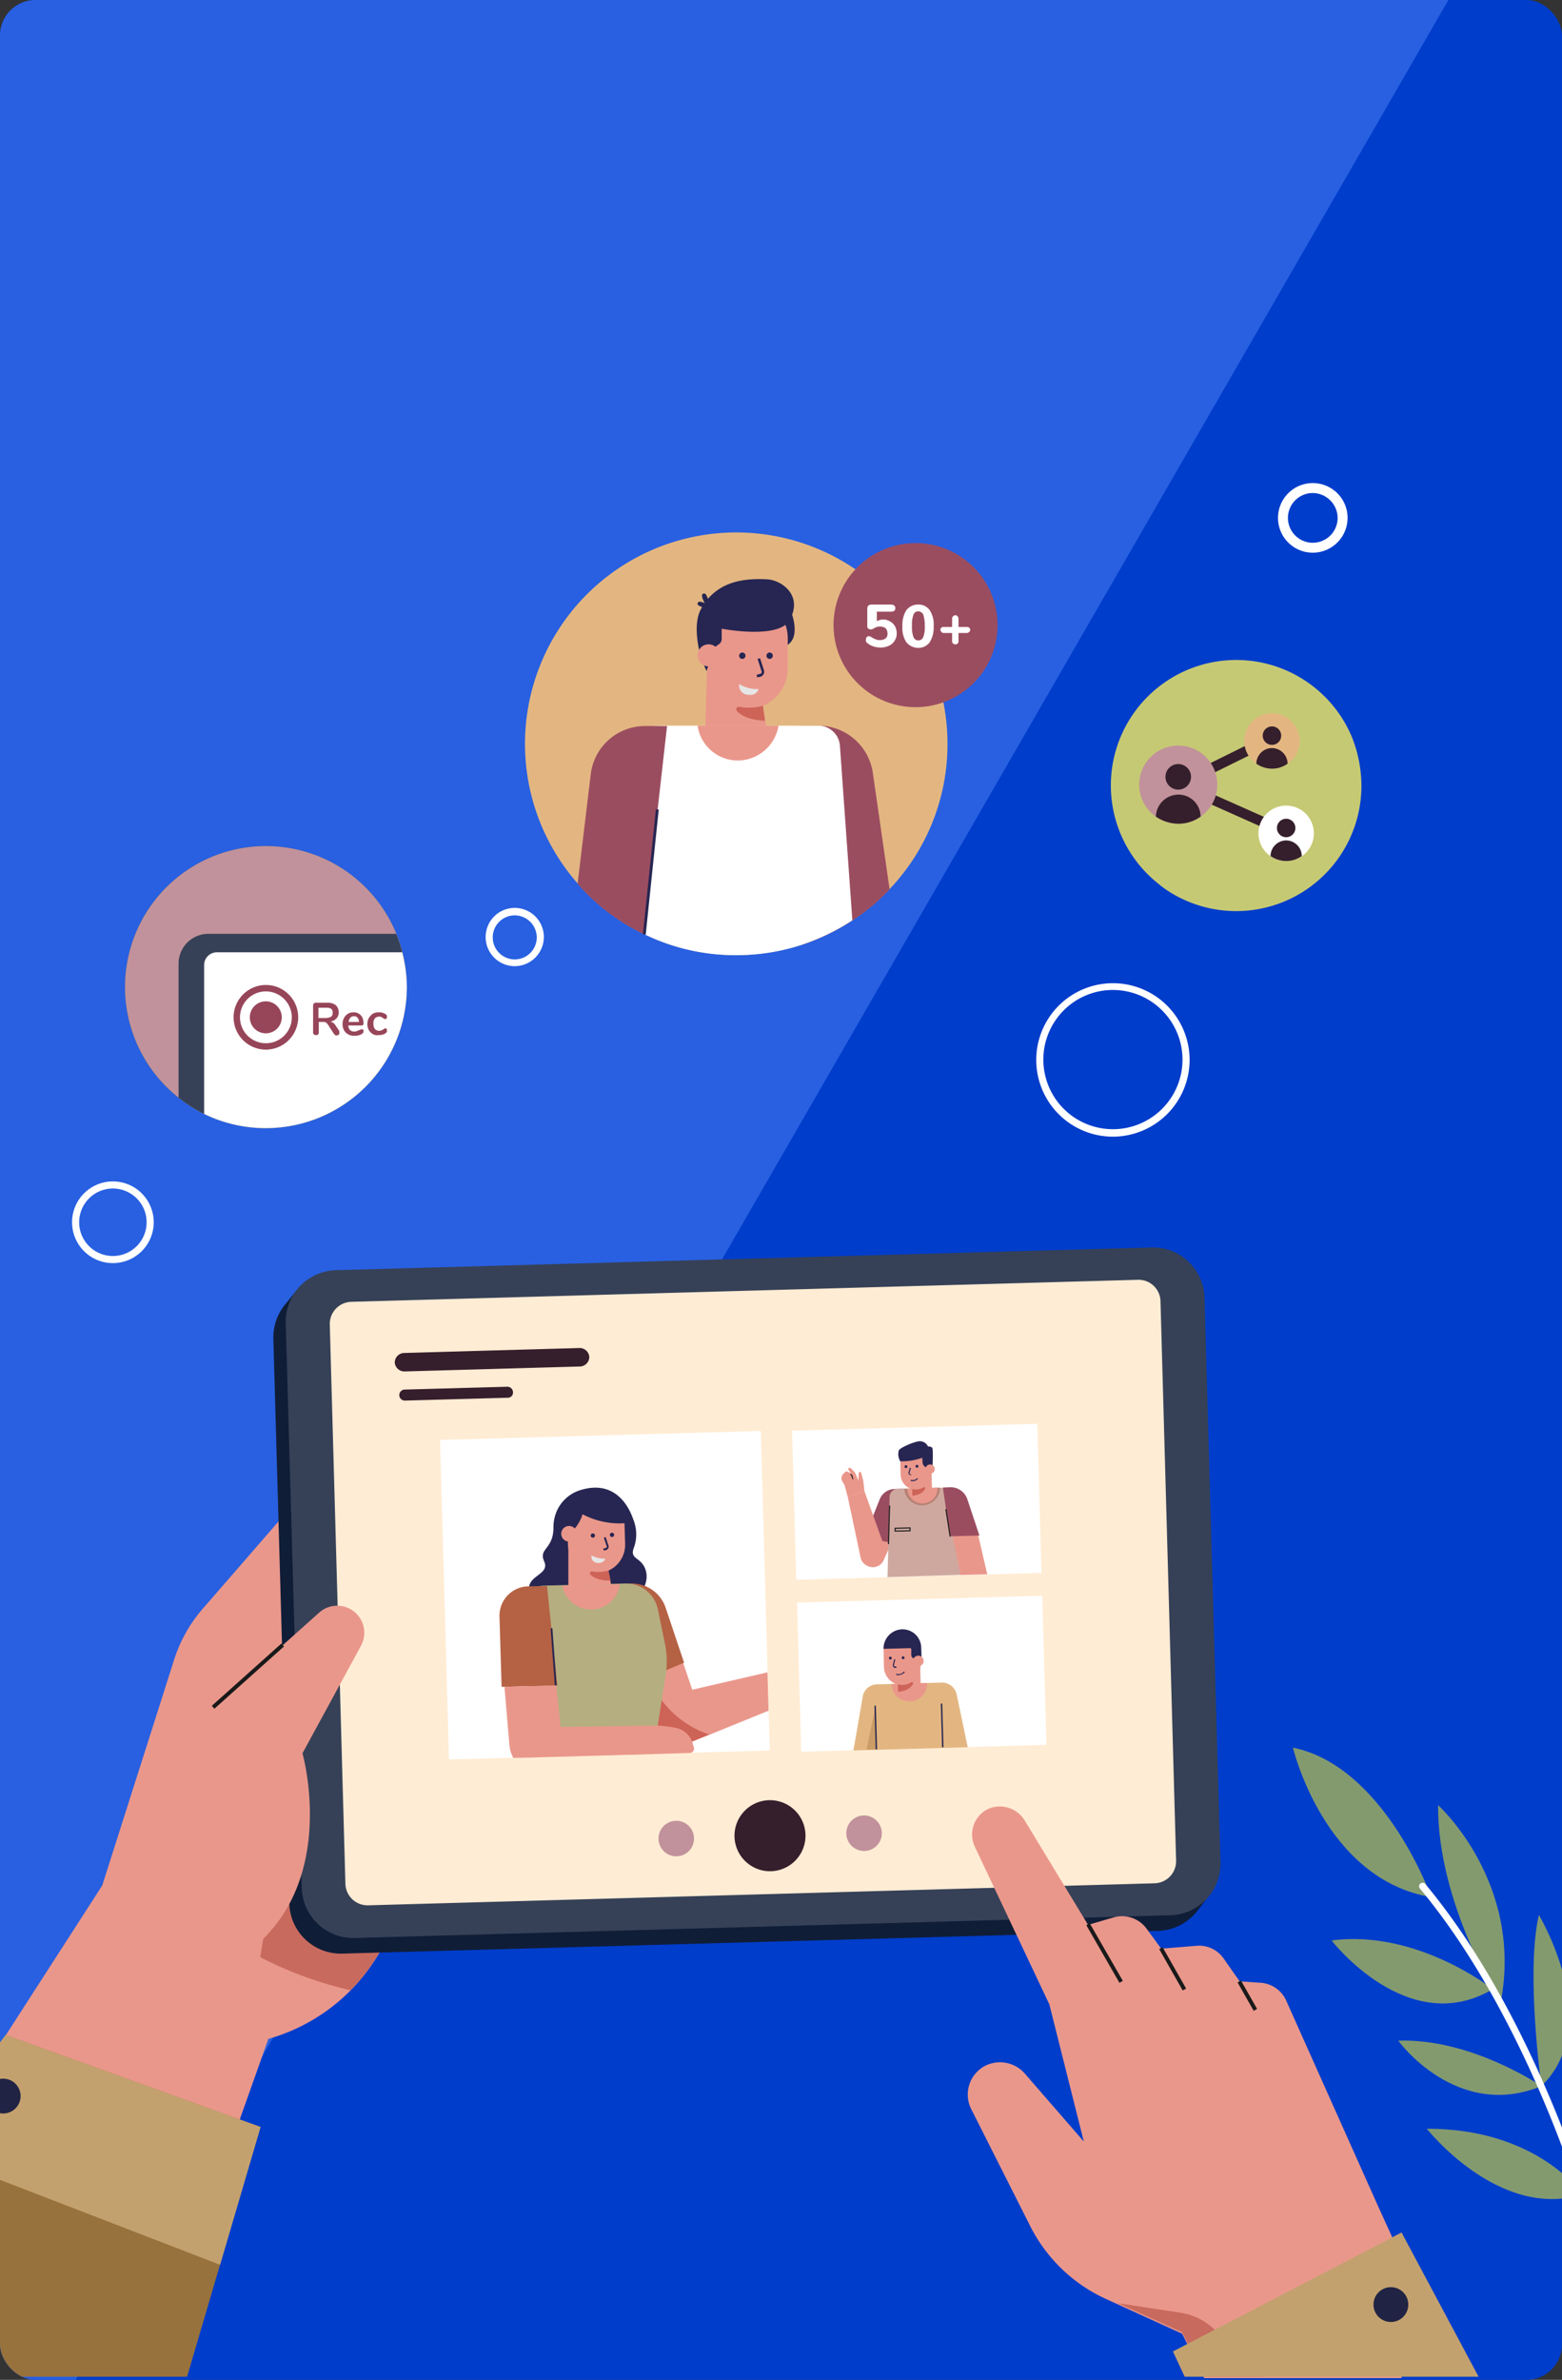 <svg xmlns="http://www.w3.org/2000/svg" xmlns:xlink="http://www.w3.org/1999/xlink" width="440" height="670" viewBox="0 0 440 670">
  <rect x="0" y="0" width="440" height="670" fill="#333333" stroke="none"/>
  <defs>
    <clipPath id="clip-path">
      <rect id="Rectangle_26" data-name="Rectangle 26" width="440" height="670" rx="10" transform="translate(860 2040)" fill="#b99cad"/>
    </clipPath>
  </defs>
  <g id="Mask_Group" data-name="Mask Group" transform="translate(-860 -2040)">
    <g id="Rectangle_26-2" data-name="Rectangle 26" clip-path="url(#clip-path)">
      <g id="Group_52" data-name="Group 52">
        <g id="Group">
          <path id="Vector" d="M0,0H455V670H0Z" transform="translate(852 2040)" fill="#003dcb"/>
        </g>
        <g id="Group-2" data-name="Group">
          <path id="Vector-2" data-name="Vector" d="M416,0,29.335,670H0V0Z" transform="translate(852 2040)" fill="#2860e1"/>
        </g>
        <g id="Group-3" data-name="Group">
          <path id="Vector-3" data-name="Vector" d="M65.2,28.2A40.527,40.527,0,0,0,57,42.8L36.8,106.2,0,163.3V193H68.1l15.5-43.6a52.732,52.732,0,0,0,31.8-25.2l10.1-18.3L89.7,0Z" transform="translate(852 2464.6)" fill="#ea978b"/>
        </g>
        <g id="Group-4" data-name="Group">
          <path id="Vector-4" data-name="Vector" d="M2.5,9.783,0,24.883a108.773,108.773,0,0,0,25.4,9.3,50.8,50.8,0,0,0,8.6-11.5l10.1-18.3-.2-.5C32.9.083,11.3-4.617,2.5,9.783Z" transform="translate(933.3 2566.117)" fill="#c86a5d"/>
        </g>
        <g id="Group-5" data-name="Group">
          <path id="Vector-5" data-name="Vector" d="M263.806,177.8l-1.1-.7a17.525,17.525,0,0,0,.5-4l-4.5-159A14.517,14.517,0,0,0,243.806,0L14.006,6.4a13.546,13.546,0,0,0-5,1.1l-1.5-1-4.4,5.4a14.771,14.771,0,0,0-3.1,9.4l4.5,159a14.517,14.517,0,0,0,14.9,14.1l229.8-6.4a14.492,14.492,0,0,0,11.2-5.8Z" transform="translate(936.994 2395.596)" fill="#101d37"/>
        </g>
        <g id="Group-6" data-name="Group">
          <path id="Vector-6" data-name="Vector" d="M243.9,0,14.1,6.4A14.517,14.517,0,0,0,0,21.3l4.5,159a14.517,14.517,0,0,0,14.9,14.1L249.2,188a14.517,14.517,0,0,0,14.1-14.9l-4.5-159A14.517,14.517,0,0,0,243.9,0Z" transform="translate(940.495 2391.195)" fill="#364157"/>
        </g>
        <g id="Group-7" data-name="Group">
          <path id="Vector-7" data-name="Vector" d="M227.6,0,6,6.2a6.235,6.235,0,0,0-6,6.4L4.4,170.1a6.235,6.235,0,0,0,6.4,6l221.6-6.2a6.235,6.235,0,0,0,6-6.4L234,6A6.173,6.173,0,0,0,227.6,0Z" transform="translate(952.897 2400.297)" fill="#ffecd4"/>
        </g>
        <g id="Group-8" data-name="Group">
          <g id="Group-9" data-name="Group">
            <path id="Vector-8" data-name="Vector" d="M0,0H69.1V42H0Z" transform="translate(1083.124 2442.776) rotate(-1.606)" fill="#fff"/>
          </g>
          <g id="Group-10" data-name="Group">
            <path id="Vector-9" data-name="Vector" d="M1.852,0,.252,3.8a3.209,3.209,0,0,0,1.9,4.3,3.3,3.3,0,0,0,4.1-1.7l2.2-5Z" transform="translate(1102.648 2472.9)" fill="#ea978b"/>
          </g>
          <g id="Group-11" data-name="Group">
            <path id="Vector-10" data-name="Vector" d="M11.1,0,8.4.1A4.58,4.58,0,0,0,4.3,3L0,13.8l7.4,1.4Z" transform="translate(1103.5 2459.1)" fill="#9b4d60"/>
          </g>
          <g id="Group-12" data-name="Group">
            <path id="Vector-11" data-name="Vector" d="M19.5,1.908l3,22.6-22.5.7.6-22.6A2.219,2.219,0,0,1,2.8.408l14.3-.4A2.166,2.166,0,0,1,19.5,1.908Z" transform="translate(1110 2458.792)" fill="#cea89e"/>
          </g>
          <g id="Group-13" data-name="Group">
            <path id="Vector-12" data-name="Vector" d="M10.1,0,0,.3A5.067,5.067,0,0,0,5.2,5,5.061,5.061,0,0,0,10.1,0Z" transform="translate(1114.7 2458.8)" fill="#b78274"/>
          </g>
          <g id="Group-14" data-name="Group">
            <path id="Vector-13" data-name="Vector" d="M8.5,0A4.253,4.253,0,1,1,0,.3" transform="translate(1115.6 2458.8)" fill="#ea978b"/>
          </g>
          <g id="Group-15" data-name="Group">
            <path id="Vector-14" data-name="Vector" d="M0,0H5.5V6.3H0Z" transform="translate(1116.911 2454.775) rotate(-1.606)" fill="#ea978b"/>
          </g>
          <g id="Group-16" data-name="Group">
            <path id="Vector-15" data-name="Vector" d="M4.6,13.1A4.355,4.355,0,0,1,.1,8.9L0,4.5a4.353,4.353,0,1,1,8.7-.3l.1,4.4A4.355,4.355,0,0,1,4.6,13.1Z" transform="translate(1113.596 2446.296)" fill="#ea978b"/>
          </g>
          <g id="Group-17" data-name="Group">
            <path id="Vector-16" data-name="Vector" d="M6.792,4.647a17.434,17.434,0,0,1-6.2,1,3.848,3.848,0,0,1-.4-3.1c.2-.6,3.7-2.2,5.4-2.5a2.513,2.513,0,0,1,2.8,1.4s.9,0,1.2.4.1,5,.1,5l-1.7.7-.7-.6a1.612,1.612,0,0,1-.4-.7Z" transform="translate(1113.009 2445.752)" fill="#272652"/>
          </g>
          <g id="Group-18" data-name="Group">
            <path id="Vector-17" data-name="Vector" d="M2.6,1.3A1.3,1.3,0,1,1,1.3,0,1.3,1.3,0,0,1,2.6,1.3Z" transform="translate(1120.349 2452.814) rotate(-20.334)" fill="#ea978b"/>
          </g>
          <g id="Group-19" data-name="Group">
            <path id="Vector-18" data-name="Vector" d="M0,.526a4.144,4.144,0,0,0,3.2-.5c.3-.1.5.1.4.4-.3.7-1.2,1.7-3.6,2Z" transform="translate(1117 2458.674)" fill="#ce6357"/>
          </g>
          <g id="Group-20" data-name="Group">
            <path id="Vector-19" data-name="Vector" d="M.8.4A.4.4,0,1,1,.4,0,.4.4,0,0,1,.8.4Z" transform="translate(1117.9 2452.4)" fill="#272652"/>
          </g>
          <g id="Group-21" data-name="Group">
            <path id="Vector-20" data-name="Vector" d="M.8.4A.4.4,0,1,1,.4,0,.4.4,0,0,1,.8.4Z" transform="translate(1114.8 2452.5)" fill="#272652"/>
          </g>
          <g id="Group-22" data-name="Group">
            <g id="Group-23" data-name="Group">
              <path id="Vector-21" data-name="Vector" d="M.8,2.1.4,2C.3,2,.1,1.9.1,1.8A.6.6,0,0,1,0,1.4L.4,0,.7.1.3,1.5v.2a.1.1,0,0,0,.1.1l.4.1Z" transform="translate(1115.9 2453.2)" fill="#272652"/>
            </g>
          </g>
          <g id="Group-24" data-name="Group">
            <g id="Group-25" data-name="Group">
              <path id="Vector-22" data-name="Vector" d="M.7.9A2.442,2.442,0,0,1,0,.8L.1.5A1.654,1.654,0,0,0,1.9,0l.2.2A2.1,2.1,0,0,1,.7.9Z" transform="translate(1116.5 2456.1)" fill="#272652"/>
            </g>
          </g>
          <g id="Group-26" data-name="Group">
            <path id="Vector-23" data-name="Vector" d="M0,1.6l3.6,17a3.326,3.326,0,0,0,3.3,2.7h.6L10.1,15,4.7,0Z" transform="translate(1098.8 2459.8)" fill="#ea978b"/>
          </g>
          <g id="Group-27" data-name="Group">
            <path id="Vector-24" data-name="Vector" d="M6.486,6.6,6.174,3.775l-.6-2.3c0-.2-.2-.3-.4-.3a.319.319,0,0,0-.3.3l-.1,2.1-.8-1.9c-.1-.2-.2-.3-.3-.5l-1.1-1.1a.446.446,0,0,0-.5,0,.44.44,0,0,0-.1.5l.7,1-1-.5c-.2-.1-.5-.1-.6.1l-.7.7a1.679,1.679,0,0,0-.2,1.8l.7,1.2.9,3.322Z" transform="translate(1097.026 2453.225)" fill="#ea978b"/>
          </g>
          <g id="Group-28" data-name="Group">
            <g id="Group-29" data-name="Group">
              <path id="Vector-25" data-name="Vector" d="M.7,1.6.3.6,0,.2.2,0,.6.5l.3,1Z" transform="translate(1099.5 2454.9)" fill="#1a1a1a"/>
            </g>
          </g>
          <g id="Group-30" data-name="Group">
            <path id="Vector-26" data-name="Vector" d="M0,.2,7.2,0,9.8,11.2l-7.5.2Z" transform="translate(1128.3 2472)" fill="#ea978b"/>
          </g>
          <g id="Group-31" data-name="Group">
            <g id="Group-32" data-name="Group">
              <path id="Vector-27" data-name="Vector" d="M0,0H10.9V.3H0Z" transform="translate(1110.138 2474.713) rotate(-88.426)" fill="#1a1a1a"/>
            </g>
          </g>
          <g id="Group-33" data-name="Group">
            <path id="Vector-28" data-name="Vector" d="M0,.105l2-.1a4.952,4.952,0,0,1,4.9,3.4l3.4,10.2-8.3.2Z" transform="translate(1125.6 2458.695)" fill="#9b4d60"/>
          </g>
          <g id="Group-34" data-name="Group">
            <g id="Group-35" data-name="Group">
              <path id="Vector-29" data-name="Vector" d="M4.5,1.1,0,1.2V.1L4.5,0ZM.3.9,4.2.8V.3L.3.4Z" transform="translate(1112 2470)" fill="#1a1a1a"/>
            </g>
          </g>
          <g id="Group-36" data-name="Group">
            <g id="Group-37" data-name="Group">
              <path id="Vector-30" data-name="Vector" d="M1.2,7.8,0,.1.3,0,1.5,7.8Z" transform="translate(1126.3 2464.8)" fill="#1a1a1a"/>
            </g>
          </g>
        </g>
        <g id="Group-38" data-name="Group">
          <g id="Group-39" data-name="Group">
            <path id="Vector-31" data-name="Vector" d="M0,0H69.1V42H0Z" transform="translate(1084.524 2491.174) rotate(-1.606)" fill="#fff"/>
          </g>
          <g id="Group-40" data-name="Group">
            <path id="Vector-32" data-name="Vector" d="M6.7.5,24.8,0a4.214,4.214,0,0,1,4.3,3.4l3.1,14.8L0,19.1l2.6-15A4.107,4.107,0,0,1,6.7.5Z" transform="translate(1100.4 2513.695)" fill="#e3b681"/>
          </g>
          <g id="Group-41" data-name="Group">
            <path id="Vector-33" data-name="Vector" d="M2.7,11.6,2.4,0,0,11.7Z" transform="translate(1104.1 2520.9)" fill="#cb9c65"/>
          </g>
          <g id="Group-42" data-name="Group">
            <path id="Vector-34" data-name="Vector" d="M10.1,0A5.052,5.052,0,0,1,0,.3" transform="translate(1111.1 2513.8)" fill="#ea978b"/>
          </g>
          <g id="Group-43" data-name="Group">
            <path id="Vector-35" data-name="Vector" d="M0,0H6.5V7.5H0Z" transform="translate(1112.696 2508.99) rotate(-1.606)" fill="#ea978b"/>
          </g>
          <g id="Group-44" data-name="Group">
            <path id="Vector-36" data-name="Vector" d="M5.4,15.5a5.209,5.209,0,0,1-5.3-5L0,5.3A5.209,5.209,0,0,1,5,0a5.209,5.209,0,0,1,5.3,5l.1,5.2A5.279,5.279,0,0,1,5.4,15.5Z" transform="translate(1108.897 2498.896)" fill="#ea978b"/>
          </g>
          <g id="Group-45" data-name="Group">
            <path id="Vector-37" data-name="Vector" d="M0,5.5l7.4-.2c.2,0,.4.1.4.3V7.2a1.05,1.05,0,0,0,.5.9l.4.2,2-.1-.1-3.1A5.251,5.251,0,0,0,5.2,0H5.1A5.4,5.4,0,0,0,0,5.5Z" transform="translate(1108.897 2498.697)" fill="#272652"/>
          </g>
          <g id="Group-46" data-name="Group">
            <path id="Vector-38" data-name="Vector" d="M3,1.5A1.5,1.5,0,1,1,1.5,0,1.5,1.5,0,0,1,3,1.5Z" transform="matrix(0.943, -0.332, 0.332, 0.943, 1116.773, 2506.689)" fill="#ea978b"/>
          </g>
          <g id="Group-47" data-name="Group">
            <path id="Vector-39" data-name="Vector" d="M0,.665a4.876,4.876,0,0,0,3.8-.6.333.333,0,0,1,.5.4c-.4.8-1.4,2-4.2,2.3Z" transform="translate(1112.9 2513.535)" fill="#ce6357"/>
          </g>
          <g id="Group-48" data-name="Group">
            <path id="Vector-40" data-name="Vector" d="M.8.4A.4.4,0,1,1,.4,0,.4.4,0,0,1,.8.4Z" transform="translate(1114 2506.3)" fill="#272652"/>
          </g>
          <g id="Group-49" data-name="Group">
            <path id="Vector-41" data-name="Vector" d="M.8.4A.4.4,0,1,1,.4,0,.4.4,0,0,1,.8.4Z" transform="translate(1110.4 2506.4)" fill="#272652"/>
          </g>
          <g id="Group-50" data-name="Group">
            <g id="Group-51" data-name="Group">
              <path id="Vector-42" data-name="Vector" d="M1,2.5.5,2.4c-.2,0-.3-.1-.4-.3A.9.9,0,0,1,0,1.6L.4,0,.7.1.3,1.7v.2c0,.1.1.1.2.1l.5.1Z" transform="translate(1111.5 2507.1)" fill="#272652"/>
            </g>
          </g>
          <g id="Group-52" data-name="Group">
            <g id="Group-53" data-name="Group">
              <path id="Vector-43" data-name="Vector" d="M.8,1A2.767,2.767,0,0,1,0,.9L.1.6A1.857,1.857,0,0,0,2.2,0l.3.2A3.2,3.2,0,0,1,.8,1Z" transform="translate(1112.4 2510.6)" fill="#272652"/>
            </g>
          </g>
          <g id="Group-54" data-name="Group">
            <g id="Group-55" data-name="Group">
              <path id="Vector-44" data-name="Vector" d="M0,0H.4V12.3H0Z" transform="translate(1106.326 2520.204) rotate(-1.606)" fill="#272652"/>
            </g>
          </g>
          <g id="Group-56" data-name="Group">
            <g id="Group-57" data-name="Group">
              <path id="Vector-45" data-name="Vector" d="M0,0H.4V12.3H0Z" transform="translate(1125.024 2519.604) rotate(-1.606)" fill="#272652"/>
            </g>
          </g>
        </g>
        <g id="Group-58" data-name="Group">
          <path id="Vector-46" data-name="Vector" d="M0,0H90.4V90H0Z" transform="translate(983.954 2445.383) rotate(-1.606)" fill="#fff"/>
        </g>
        <g id="Group-59" data-name="Group">
          <g id="Group-60" data-name="Group">
            <path id="Vector-47" data-name="Vector" d="M31.282,29.982s2.8-3.4,1.5-7-4.6-2.7-3.2-6.2a10.974,10.974,0,0,0-.2-7.8c-1-3-4.8-11.6-15.2-8.2a10.666,10.666,0,0,0-6.4,5.9,11.34,11.34,0,0,0-.9,4.3c.1,6.5-4.3,6-2.6,9.8s-5.1,3.9-4.2,8.3C1.082,33.382,31.282,29.982,31.282,29.982Z" transform="translate(1009.018 2458.817)" fill="#272652"/>
          </g>
          <g id="Group-61" data-name="Group">
            <path id="Vector-48" data-name="Vector" d="M37.9,14.7,21.2,21.5l-5,2-1.9.8a5.99,5.99,0,0,1-7.9-3.6L5.8,19,2.3,8.7,0,1.9l2-.3L9.2.6,13.4,0l.5,1.4,2.5,7.4L37.6,3.9Z" transform="translate(1038.6 2506.9)" fill="#ea978b"/>
          </g>
          <g id="Group-62" data-name="Group">
            <path id="Vector-49" data-name="Vector" d="M2,0,0,3.2l4.1,12A5.916,5.916,0,0,0,12,18.8L18.9,16A27.237,27.237,0,0,1,2,0Z" transform="translate(1040.9 2512.3)" fill="#ce6357"/>
          </g>
          <g id="Group-63" data-name="Group">
            <path id="Vector-50" data-name="Vector" d="M0,.1,1.9,0a10.029,10.029,0,0,1,9.8,6.8l5.2,15.5L5.7,27Z" transform="translate(1035.8 2485.797)" fill="#b56244"/>
          </g>
          <g id="Group-64" data-name="Group">
            <path id="Vector-51" data-name="Vector" d="M36.2,48l3.5-22a25.318,25.318,0,0,0-.2-9.1l-2-9.7A9.115,9.115,0,0,0,28.4,0L5.3.6A5.49,5.49,0,0,0,0,6.3L1.8,48.8Z" transform="translate(1007.797 2485.797)" fill="#b5ae80"/>
          </g>
          <g id="Group-65" data-name="Group">
            <path id="Vector-52" data-name="Vector" d="M13.4,0l2.9,28L.6,28.4,0,8.6A8.265,8.265,0,0,1,8,.1Z" transform="translate(1000.698 2486.5)" fill="#b56244"/>
          </g>
          <g id="Group-66" data-name="Group">
            <g id="Group-67" data-name="Group">
              <path id="Vector-53" data-name="Vector" d="M0,0H.5V16.1H0Z" transform="matrix(0.997, -0.073, 0.073, 0.997, 1015.107, 2498.428)" fill="#272652"/>
            </g>
          </g>
          <g id="Group-68" data-name="Group">
            <path id="Vector-54" data-name="Vector" d="M52.3,19l-6.1.2H46L7.5,20.3l-5,.1a8.9,8.9,0,0,1-1.1-3.6L0,.4,6.7.2,14.3,0h.3l1.2,11.7,25.3-.4h2.3a35.492,35.492,0,0,1,4.7.6,6.322,6.322,0,0,1,4.8,4c.1.1.1.2.1.4l.4,1.3A1.244,1.244,0,0,1,52.3,19Z" transform="translate(1002.1 2514.5)" fill="#ea978b"/>
          </g>
          <g id="Group-69" data-name="Group">
            <path id="Vector-55" data-name="Vector" d="M10.2.6,12,10.4,0,10.8V0Z" transform="translate(1020.1 2475.6)" fill="#ea978b"/>
          </g>
          <g id="Group-70" data-name="Group">
            <path id="Vector-56" data-name="Vector" d="M16.2,0A8.167,8.167,0,0,1,8.3,7.1,8.21,8.21,0,0,1,0,.4Z" transform="translate(1018.4 2486)" fill="#ea978b"/>
          </g>
          <g id="Group-71" data-name="Group">
            <path id="Vector-57" data-name="Vector" d="M8.5,22.1a8.052,8.052,0,0,0,7.8-8.3l-.2-6A8.054,8.054,0,1,0,0,8.3l.2,6A8.179,8.179,0,0,0,8.5,22.1Z" transform="translate(1019.798 2460.798)" fill="#ea978b"/>
          </g>
          <g id="Group-72" data-name="Group">
            <path id="Vector-58" data-name="Vector" d="M2,10.6A11.664,11.664,0,0,0,4.9,5.8,22.2,22.2,0,0,0,17.1,8.3S16.2,0,9.7,0A12.076,12.076,0,0,0,0,4.8L.4,9.9Z" transform="translate(1019.2 2460.5)" fill="#272652"/>
          </g>
          <g id="Group-73" data-name="Group">
            <path id="Vector-59" data-name="Vector" d="M4.4,2.2A2.2,2.2,0,1,1,2.2,0,2.2,2.2,0,0,1,4.4,2.2Z" transform="translate(1018.1 2469.6)" fill="#ea978b"/>
          </g>
          <g id="Group-74" data-name="Group">
            <path id="Vector-60" data-name="Vector" d="M5.22,0A9.38,9.38,0,0,1,.62.3a.552.552,0,0,0-.5.9c.8.8,2.5,1.7,5.7,1.7Z" transform="translate(1026.181 2482.1)" fill="#ce6357"/>
          </g>
          <g id="Group-75" data-name="Group">
            <path id="Vector-61" data-name="Vector" d="M.014,0a7.746,7.746,0,0,0,3.9.9,1.8,1.8,0,0,1-1.9,1.2A1.832,1.832,0,0,1,.014,0Z" transform="translate(1026.586 2477.9)" fill="#e6e6e6"/>
          </g>
          <g id="Group-76" data-name="Group">
            <path id="Vector-62" data-name="Vector" d="M1.2.6A.6.6,0,1,1,.6,0,.6.6,0,0,1,1.2.6Z" transform="translate(1026.4 2471.7)" fill="#272652"/>
          </g>
          <g id="Group-77" data-name="Group">
            <path id="Vector-63" data-name="Vector" d="M1.2.6A.6.6,0,1,1,.6,0,.6.6,0,0,1,1.2.6Z" transform="translate(1031.8 2471.5)" fill="#272652"/>
          </g>
          <g id="Group-78" data-name="Group">
            <g id="Group-79" data-name="Group">
              <path id="Vector-64" data-name="Vector" d="M.2,3.8,0,3.3l.7-.2c.1,0,.2-.1.3-.2a.188.188,0,0,0,0-.3L.2.2.7,0l.8,2.4a.783.783,0,0,1-.1.8,1.024,1.024,0,0,1-.6.5Z" transform="translate(1029.9 2472.7)" fill="#272652"/>
            </g>
          </g>
        </g>
        <g id="Group-80" data-name="Group">
          <path id="Vector-65" data-name="Vector" d="M0,31.553l33.1-29.6a7.625,7.625,0,0,1,11.8,9.3l-16.5,30.3s9.6,33.6-12.3,53.4Z" transform="translate(916.8 2492.047)" fill="#ea978b"/>
        </g>
        <g id="Group-81" data-name="Group">
          <path id="Vector-66" data-name="Vector" d="M0,0H26.3V1.1H0Z" transform="translate(919.662 2520.231) rotate(-41.814)" fill="#1a1a1a"/>
        </g>
        <g id="Group-82" data-name="Group">
          <path id="Vector-67" data-name="Vector" d="M0,12.7V96.2H60.7L81.4,25.9,9.6,0Z" transform="translate(852 2612.9)" fill="#98723c"/>
        </g>
        <g id="Group-83" data-name="Group">
          <g id="Group-84" data-name="Group">
            <path id="Vector-68" data-name="Vector" d="M30.5,3.1,1.6,3.9A1.551,1.551,0,1,1,1.5.8L30.4,0A1.561,1.561,0,0,1,32,1.5,1.444,1.444,0,0,1,30.5,3.1Z" transform="translate(972.5 2430.4)" fill="#351f2c"/>
          </g>
        </g>
        <g id="Group-85" data-name="Group">
          <g id="Group-86" data-name="Group">
            <path id="Vector-69" data-name="Vector" d="M52.3,5.2,2.7,6.6A2.721,2.721,0,0,1,0,4.1,2.721,2.721,0,0,1,2.5,1.4L52.1,0a2.721,2.721,0,0,1,2.7,2.5A2.721,2.721,0,0,1,52.3,5.2Z" transform="translate(971.2 2419.5)" fill="#351f2c"/>
          </g>
        </g>
        <g id="Group-87" data-name="Group">
          <path id="Vector-70" data-name="Vector" d="M20,10A10,10,0,1,1,10,0,10,10,0,0,1,20,10Z" transform="translate(1066.9 2546.8)" fill="#351f2c"/>
        </g>
        <g id="Group-88" data-name="Group">
          <g id="Group-89" data-name="Group">
            <path id="Vector-71" data-name="Vector" d="M10,5A5,5,0,1,1,5,0,5,5,0,0,1,10,5Z" transform="translate(1098.4 2551.1)" fill="#c1929b"/>
          </g>
          <g id="Group-90" data-name="Group">
            <path id="Vector-72" data-name="Vector" d="M10,5A5,5,0,1,1,5,0,5,5,0,0,1,10,5Z" transform="translate(1045.5 2552.6)" fill="#c1929b"/>
          </g>
        </g>
        <g id="Group-91" data-name="Group">
          <path id="Vector-73" data-name="Vector" d="M122.171,127.04l-6.7-14.7-25.8-57.7a8.5,8.5,0,0,0-7.2-5l-5.9-.4-4.5-6.4a8.38,8.38,0,0,0-7.7-3.6l-9.9.8-4.1-5.6a8.559,8.559,0,0,0-9.3-3.2l-7.2,2.1-17.8-29.3A8.212,8.212,0,0,0,5.871.64a7.993,7.993,0,0,0-3.9,10.7l21,44.4,9.7,38.6-16.5-19a9.314,9.314,0,0,0-10.7-2.6,9.121,9.121,0,0,0-4.5,12.5l16.6,32.9a44.608,44.608,0,0,0,21.3,20.5l21.5,9.8,6.2,12.5h55.6v-33.9Z" transform="translate(1132.629 2548.561)" fill="#ea978b"/>
        </g>
        <g id="Group-92" data-name="Group">
          <path id="Vector-74" data-name="Vector" d="M0,0H1.1V18.7H0Z" transform="matrix(0.867, -0.499, 0.499, 0.867, 1166.008, 2581.997)" fill="#1a1a1a"/>
        </g>
        <g id="Group-93" data-name="Group">
          <path id="Vector-75" data-name="Vector" d="M0,0H1.1V13.4H0Z" transform="translate(1186.537 2588.728) rotate(-29.631)" fill="#1a1a1a"/>
        </g>
        <g id="Group-94" data-name="Group">
          <path id="Vector-76" data-name="Vector" d="M0,0H1.1V9.2H0Z" transform="translate(1208.608 2598.102) rotate(-29.623)" fill="#1a1a1a"/>
        </g>
        <g id="Group-95" data-name="Group">
          <path id="Vector-77" data-name="Vector" d="M0,12.7,9.6,0,81.4,25.9,70,64.7,0,37.7Z" transform="translate(852 2612.9)" fill="#c3a16f"/>
        </g>
        <g id="Group-96" data-name="Group">
          <path id="Vector-78" data-name="Vector" d="M79.4,39.7A39.7,39.7,0,1,1,39.7,0,39.7,39.7,0,0,1,79.4,39.7Z" transform="translate(886.637 2289.208) rotate(-14.271)" fill="#666"/>
        </g>
        <g id="Group-97" data-name="Group">
          <path id="Vector-79" data-name="Vector" d="M79.4,39.7A39.727,39.727,0,0,1,22.3,75.4a38.336,38.336,0,0,1-7.2-4.6A39.674,39.674,0,1,1,76.4,24.6a31.609,31.609,0,0,1,1.7,5.2A40.718,40.718,0,0,1,79.4,39.7Z" transform="translate(895.2 2278.2)" fill="#c1929b"/>
        </g>
        <g id="Group-98" data-name="Group">
          <path id="Vector-80" data-name="Vector" d="M70.6,35.4A35.275,35.275,0,0,1,19.8,67.1,30.359,30.359,0,0,1,13.4,63,35.317,35.317,0,1,1,68,21.9a37.455,37.455,0,0,1,2.6,13.5Z" transform="translate(1172.9 2225.8)" fill="#c6c974"/>
        </g>
        <g id="Group-99" data-name="Group">
          <path id="Vector-81" data-name="Vector" d="M64.3,15A39.733,39.733,0,0,1,24.6,54.7a39.349,39.349,0,0,1-17.4-4A38.336,38.336,0,0,1,0,46.1V8.4A8.386,8.386,0,0,1,8.4,0H61.3A31.609,31.609,0,0,1,63,5.2,39.279,39.279,0,0,1,64.3,15Z" transform="translate(910.3 2302.9)" fill="#364157"/>
        </g>
        <g id="Group-100" data-name="Group">
          <path id="Vector-82" data-name="Vector" d="M57.1,9.8A39.733,39.733,0,0,1,17.4,49.5,39.349,39.349,0,0,1,0,45.5V3.6A3.585,3.585,0,0,1,3.6,0H55.8A39.279,39.279,0,0,1,57.1,9.8Z" transform="translate(917.5 2308.1)" fill="#fff"/>
        </g>
        <g id="Group-101" data-name="Group">
          <g id="Group-102" data-name="Group">
            <path id="Vector-83" data-name="Vector" d="M9.1,18.2a9.1,9.1,0,1,1,9.1-9.1A9.133,9.133,0,0,1,9.1,18.2Zm0-16.4a7.3,7.3,0,1,0,7.3,7.3A7.341,7.341,0,0,0,9.1,1.8Z" transform="translate(925.8 2317.3)" fill="#974559"/>
          </g>
        </g>
        <g id="Group-103" data-name="Group">
          <g id="Group-104" data-name="Group">
            <path id="Vector-84" data-name="Vector" d="M9,4.5A4.5,4.5,0,1,1,4.5,0,4.5,4.5,0,0,1,9,4.5Z" transform="translate(928.562 2325.564) rotate(-37.418)" fill="#974559"/>
          </g>
        </g>
        <g id="Group-105" data-name="Group">
          <g id="Group-106" data-name="Group">
            <path id="Vector-85" data-name="Vector" d="M7.4,8.5a.764.764,0,0,1-.2.5,1.072,1.072,0,0,1-.6.2.6.6,0,0,1-.4-.1l-.3-.3L4.2,6.2a3.807,3.807,0,0,0-.5-.6,1.549,1.549,0,0,0-.8-.2H1.6V8.3a.845.845,0,0,1-.2.6c-.1.2-.3.2-.6.2a1.072,1.072,0,0,1-.6-.2A.735.735,0,0,1,0,8.3V.8A1.421,1.421,0,0,1,.2.2.845.845,0,0,1,.8,0H4A3.612,3.612,0,0,1,6.4.7a2.629,2.629,0,0,1,.8,2,2.352,2.352,0,0,1-.6,1.7,3.111,3.111,0,0,1-1.7.9c.2.1.5.2.7.3s.4.4.6.6L7.4,8C7.3,8.2,7.4,8.4,7.4,8.5ZM5.1,3.9a1.246,1.246,0,0,0,.4-1.1,1.246,1.246,0,0,0-.4-1.1,2.649,2.649,0,0,0-1.4-.3H1.5V4.3H3.7A3.355,3.355,0,0,0,5.1,3.9Z" transform="translate(948.2 2322.3)" fill="#974559"/>
          </g>
          <g id="Group-107" data-name="Group">
            <path id="Vector-86" data-name="Vector" d="M5.8,4.9a.749.749,0,0,1,.1.5c0,.3-.2.5-.5.7a3,3,0,0,1-1,.4,4.1,4.1,0,0,1-1.1.1A3.244,3.244,0,0,1,.9,5.7,3.244,3.244,0,0,1,0,3.3,3.287,3.287,0,0,1,.4,1.6,3.179,3.179,0,0,1,1.5.4,2.934,2.934,0,0,1,3.1,0,2.41,2.41,0,0,1,4.6.4a2.707,2.707,0,0,1,1,1.1,4.146,4.146,0,0,1,.3,1.6c0,.4-.2.6-.5.6H1.6A2.226,2.226,0,0,0,2.1,5a1.594,1.594,0,0,0,1.2.4A1.483,1.483,0,0,0,4,5.3,4.875,4.875,0,0,1,4.7,5c.3-.1.4-.2.6-.2A.4.4,0,0,1,5.8,4.9ZM2.2,1.5a2.2,2.2,0,0,0-.5,1.2H4.6a1.594,1.594,0,0,0-.4-1.2,1.159,1.159,0,0,0-1-.4A1.284,1.284,0,0,0,2.2,1.5Z" transform="translate(956.5 2325)" fill="#974559"/>
          </g>
          <g id="Group-108" data-name="Group">
            <path id="Vector-87" data-name="Vector" d="M1.5,6.1A2.905,2.905,0,0,1,.4,5,3.287,3.287,0,0,1,0,3.3,3.287,3.287,0,0,1,.4,1.6,4.263,4.263,0,0,1,1.5.4,3.287,3.287,0,0,1,3.2,0a3.4,3.4,0,0,1,1,.1,3.552,3.552,0,0,1,.9.4.755.755,0,0,1,.4.7.9.9,0,0,1-.1.5.52.52,0,0,1-.4.2.367.367,0,0,1-.3-.1c-.1,0-.2-.1-.3-.2a2.186,2.186,0,0,1-.5-.3,1.268,1.268,0,0,0-.6-.1,1.656,1.656,0,0,0-1.2.5,2.076,2.076,0,0,0-.4,1.5,2.41,2.41,0,0,0,.4,1.5,1.656,1.656,0,0,0,1.2.5,1.268,1.268,0,0,0,.6-.1l.6-.3c.1-.1.2-.1.3-.2a.367.367,0,0,1,.3-.1c.1,0,.3.1.3.2a.749.749,0,0,1,.1.5.6.6,0,0,1-.1.4l-.3.3a3.552,3.552,0,0,1-.9.4,4.1,4.1,0,0,1-1.1.1A2.223,2.223,0,0,1,1.5,6.1Z" transform="translate(963.5 2325)" fill="#974559"/>
          </g>
        </g>
        <g id="Group-109" data-name="Group">
          <path id="Vector-88" data-name="Vector" d="M11.5,23A11.5,11.5,0,1,1,23,11.5,11.5,11.5,0,0,1,11.5,23Zm0-21A9.5,9.5,0,1,0,21,11.5,9.5,9.5,0,0,0,11.5,2Z" transform="translate(880.3 2372.6)" fill="#fff"/>
        </g>
        <g id="Group-110" data-name="Group">
          <path id="Vector-89" data-name="Vector" d="M21.6,43.2A21.6,21.6,0,1,1,43.2,21.6,21.638,21.638,0,0,1,21.6,43.2Zm0-41.3A19.6,19.6,0,1,0,41.2,21.5,19.632,19.632,0,0,0,21.6,1.9Z" transform="translate(1151.9 2316.8)" fill="#fff"/>
        </g>
        <g id="Group-111" data-name="Group">
          <path id="Vector-90" data-name="Vector" d="M9.8,19.6a9.8,9.8,0,1,1,9.8-9.8A9.816,9.816,0,0,1,9.8,19.6Zm0-16.8a7,7,0,1,0,7,7A7.086,7.086,0,0,0,9.8,2.8Z" transform="translate(1220 2176)" fill="#fff"/>
        </g>
        <g id="Group-112" data-name="Group">
          <path id="Vector-91" data-name="Vector" d="M8.2,16.4a8.2,8.2,0,1,1,8.2-8.2A8.237,8.237,0,0,1,8.2,16.4Zm0-14.3a6.2,6.2,0,1,0,6.2,6.2A6.231,6.231,0,0,0,8.2,2.1Z" transform="translate(996.8 2295.6)" fill="#fff"/>
        </g>
        <g id="Group-113" data-name="Group">
          <path id="Vector-92" data-name="Vector" d="M9.8,4.9A4.9,4.9,0,1,1,4.9,0,4.9,4.9,0,0,1,9.8,4.9Z" transform="translate(856 2625.2)" fill="#202343"/>
        </g>
        <g id="Group-114" data-name="Group">
          <path id="Vector-93" data-name="Vector" d="M119.1,59.5a59.129,59.129,0,0,1-16.4,41,57.864,57.864,0,0,1-10.4,8.7A60.933,60.933,0,0,1,78,116.1,59.228,59.228,0,0,1,59.5,119a58.551,58.551,0,0,1-25.8-5.9,60.671,60.671,0,0,1-8.2-4.8,56.312,56.312,0,0,1-10.6-9.5A59.508,59.508,0,1,1,119.1,59.5Z" transform="translate(1007.8 2189.899)" fill="#e3b681"/>
        </g>
        <g id="Group-115" data-name="Group">
          <g id="Group-116" data-name="Group">
            <path id="Vector-94" data-name="Vector" d="M46.2,23.1A23.1,23.1,0,1,1,23.1,0,23.1,23.1,0,0,1,46.2,23.1Z" transform="matrix(0.988, -0.155, 0.155, 0.988, 1091.499, 2196.745)" fill="#9b4d60"/>
          </g>
        </g>
        <g id="Group-117" data-name="Group">
          <g id="Group-118" data-name="Group">
            <path id="Vector-95" data-name="Vector" d="M6.9,4.8A3.251,3.251,0,0,1,8.2,6.1a4.228,4.228,0,0,1,.5,2,3.7,3.7,0,0,1-.6,2.1,3.638,3.638,0,0,1-1.6,1.4,5.555,5.555,0,0,1-2.3.5,6.448,6.448,0,0,1-2-.3,4.608,4.608,0,0,1-1.7-.9c-.2-.1-.3-.3-.4-.4A.749.749,0,0,1,0,10a2.353,2.353,0,0,1,.2-.8.864.864,0,0,1,.6-.3.6.6,0,0,1,.4.1.758.758,0,0,1,.4.2,6.575,6.575,0,0,0,1.2.6A2.537,2.537,0,0,0,4,10a2.545,2.545,0,0,0,1.6-.5,1.624,1.624,0,0,0,.5-1.4,2.168,2.168,0,0,0-.5-1.4,2.456,2.456,0,0,0-1.5-.5,3.083,3.083,0,0,0-1,.1,4.671,4.671,0,0,0-1,.5,1.854,1.854,0,0,1-.7.2,1.445,1.445,0,0,1-.7-.2.908.908,0,0,1-.3-.7V1.2A1.222,1.222,0,0,1,.7.3,1.222,1.222,0,0,1,1.6,0H7c.8,0,1.3.3,1.3,1S7.9,2,7,2H3.1V4.7A3.83,3.83,0,0,1,5,4.2,3.881,3.881,0,0,1,6.9,4.8Z" transform="translate(1103.9 2210.2)" fill="#fff"/>
          </g>
          <g id="Group-119" data-name="Group">
            <path id="Vector-96" data-name="Vector" d="M1.1,10.6A7.321,7.321,0,0,1,0,6.1,7.842,7.842,0,0,1,1.1,1.6,4.076,4.076,0,0,1,4.4,0,3.816,3.816,0,0,1,7.7,1.6,7.321,7.321,0,0,1,8.8,6.1a7.842,7.842,0,0,1-1.1,4.5,3.941,3.941,0,0,1-3.3,1.6A4.381,4.381,0,0,1,1.1,10.6ZM5.9,9.1A8.281,8.281,0,0,0,6.3,6a10.522,10.522,0,0,0-.4-3.1,1.611,1.611,0,0,0-1.4-1,1.379,1.379,0,0,0-1.4,1A7.956,7.956,0,0,0,2.7,6a7.956,7.956,0,0,0,.4,3.1,1.48,1.48,0,0,0,2.8,0Z" transform="translate(1114.2 2210.2)" fill="#fff"/>
          </g>
          <g id="Group-120" data-name="Group">
            <path id="Vector-97" data-name="Vector" d="M8.1,3.5a.864.864,0,0,1,.3.6.713.713,0,0,1-.3.6.864.864,0,0,1-.6.3H5.1V7.4a.713.713,0,0,1-.3.6.735.735,0,0,1-.6.2A1.072,1.072,0,0,1,3.6,8a.864.864,0,0,1-.3-.6V5H.9a.713.713,0,0,1-.6-.3A.864.864,0,0,1,0,4.1a.713.713,0,0,1,.3-.6.735.735,0,0,1,.6-.2H3.3V.9A.713.713,0,0,1,3.6.3.864.864,0,0,1,4.2,0a.713.713,0,0,1,.6.3.864.864,0,0,1,.3.6V3.3H7.5A1.421,1.421,0,0,1,8.1,3.5Z" transform="translate(1124.9 2213.2)" fill="#fff"/>
          </g>
        </g>
        <g id="Group-121" data-name="Group">
          <path id="Vector-98" data-name="Vector" d="M27.5,7.7a17.788,17.788,0,0,0-9.8-5L0,0,18.1,8.2l6.2,12.5H40.5Z" transform="translate(1174.9 2688.4)" fill="#c86a5d"/>
        </g>
        <g id="Group-122" data-name="Group">
          <g id="Group-123" data-name="Group">
            <path id="Vector-99" data-name="Vector" d="M25.6,46.1a57.864,57.864,0,0,1-10.4,8.7A60.933,60.933,0,0,1,.9,61.7L0,0H5.7A15.5,15.5,0,0,1,20.9,13.5Z" transform="translate(1085 2244.3)" fill="#9b4d60"/>
          </g>
          <g id="Group-124" data-name="Group">
            <path id="Vector-100" data-name="Vector" d="M66.8,54.8a60.934,60.934,0,0,1-14.3,6.9A59.228,59.228,0,0,1,34,64.6,58.551,58.551,0,0,1,8.2,58.7,60.671,60.671,0,0,1,0,53.9L1.1,11.3A11.613,11.613,0,0,1,12.7,0H57.4a6.081,6.081,0,0,1,5.9,5.7Z" transform="translate(1033.3 2244.3)" fill="#fff"/>
          </g>
          <g id="Group-125" data-name="Group">
            <path id="Vector-101" data-name="Vector" d="M14.9,1.2l2.2,14H0L.4,0Z" transform="translate(1058.7 2229.1)" fill="#ea978b"/>
          </g>
          <g id="Group-126" data-name="Group">
            <path id="Vector-102" data-name="Vector" d="M22.8,0A11.689,11.689,0,0,1,11.4,9.8,11.443,11.443,0,0,1,0,0Z" transform="translate(1056.5 2244.3)" fill="#ea978b"/>
          </g>
          <g id="Group-127" data-name="Group">
            <path id="Vector-103" data-name="Vector" d="M6.9,0s3.3,7.4-.8,10C2.1,12.6,0,2.9,0,2.9Z" transform="translate(1075.7 2211.6)" fill="#272652"/>
          </g>
          <g id="Group-128" data-name="Group">
            <path id="Vector-104" data-name="Vector" d="M11.4,31.3A11.4,11.4,0,0,0,22.8,19.9V11.4A11.4,11.4,0,1,0,0,11.4v8.5A11.4,11.4,0,0,0,11.4,31.3Z" transform="translate(1059.1 2208.3)" fill="#ea978b"/>
          </g>
          <g id="Group-129" data-name="Group">
            <path id="Vector-105" data-name="Vector" d="M1.242,8.37a2.186,2.186,0,0,1,.3-.5c-.6-.2-1.4-.5-1.3-1,.2-1,1.7-.2,2-.1-.2-.4-1.5-2.8-.1-2.7.5,0,.8.9,1,1.5,3.3-3.8,8.2-6,16.8-5.5,4.1.3,10.1,4.6,6.2,11.5-3.1,5.5-19.1,2.4-19.1,2.4v2.9a1.75,1.75,0,0,1-.7,1.4l-1.1.8-2.5,6.8s-.4-.9-1.2-2.8C.642,20.67-1.258,12.67,1.242,8.37Z" transform="translate(1056.259 2203.029)" fill="#272652"/>
          </g>
          <g id="Group-130" data-name="Group">
            <path id="Vector-106" data-name="Vector" d="M6.2,3.1A3.1,3.1,0,1,1,3.1,0,3.1,3.1,0,0,1,6.2,3.1Z" transform="translate(1056.5 2221.4)" fill="#ea978b"/>
          </g>
          <g id="Group-131" data-name="Group">
            <path id="Vector-107" data-name="Vector" d="M7.5,0A14.772,14.772,0,0,1,.9.3.724.724,0,0,0,.2,1.5C1.3,2.7,3.6,4,8.1,4.2Z" transform="translate(1067.398 2238.7)" fill="#ce6357"/>
          </g>
          <g id="Group-132" data-name="Group">
            <path id="Vector-108" data-name="Vector" d="M.012,0a10.343,10.343,0,0,0,5.5,1.4A2.4,2.4,0,0,1,2.812,3,2.661,2.661,0,0,1,.012,0Z" transform="translate(1068.188 2232.6)" fill="#e6e6e6"/>
          </g>
          <g id="Group-133" data-name="Group">
            <path id="Vector-109" data-name="Vector" d="M1.8.9A.9.9,0,1,1,.9,0,.9.9,0,0,1,1.8.9Z" transform="translate(1068.2 2223.7)" fill="#272652"/>
          </g>
          <g id="Group-134" data-name="Group">
            <path id="Vector-110" data-name="Vector" d="M1.8.9A.9.9,0,1,1,.9,0,.9.9,0,0,1,1.8.9Z" transform="translate(1075.9 2223.7)" fill="#272652"/>
          </g>
          <g id="Group-135" data-name="Group">
            <path id="Vector-111" data-name="Vector" d="M.2,5.4,0,4.7l1-.3c.2,0,.3-.1.4-.3a.446.446,0,0,0,0-.5L.3.2,1,0,2.1,3.4A1.417,1.417,0,0,1,2,4.5a1.779,1.779,0,0,1-.8.7Z" transform="translate(1073.1 2225.3)" fill="#272652"/>
          </g>
          <g id="Group-136" data-name="Group">
            <path id="Vector-112" data-name="Vector" d="M18.8,56.7v2a60.671,60.671,0,0,1-8.2-4.8A56.312,56.312,0,0,1,0,44.4L3.7,13.6A15.391,15.391,0,0,1,19.1,0h6.1Z" transform="translate(1022.7 2244.4)" fill="#9b4d60"/>
          </g>
        </g>
        <g id="Group-137" data-name="Group">
          <path id="Vector-113" data-name="Vector" d="M119,59.5A59.5,59.5,0,1,1,59.5,0,59.5,59.5,0,0,1,119,59.5Z" transform="translate(1007.9 2189.9)" fill="none"/>
        </g>
        <g id="Group-138" data-name="Group">
          <path id="Vector-114" data-name="Vector" d="M33.4,29.2,0,14.3,28.9,0l1.3,2.6L6.7,14.2,34.6,26.6Z" transform="translate(1188.7 2246.6)" fill="#351f2c"/>
        </g>
        <g id="Group-139" data-name="Group">
          <path id="Vector-115" data-name="Vector" d="M15.6,7.8A7.8,7.8,0,1,1,7.8,0,7.8,7.8,0,0,1,15.6,7.8Z" transform="translate(1214.5 2266.8)" fill="#fff"/>
        </g>
        <g id="Group-140" data-name="Group">
          <path id="Vector-116" data-name="Vector" d="M5.2,2.6A2.6,2.6,0,1,1,2.6,0,2.6,2.6,0,0,1,5.2,2.6Z" transform="translate(1219.7 2270.5)" fill="#351f2c"/>
        </g>
        <g id="Group-141" data-name="Group">
          <path id="Vector-117" data-name="Vector" d="M4.4,0A4.439,4.439,0,0,0,0,4.4,7.67,7.67,0,0,0,4.4,5.8,7.441,7.441,0,0,0,8.8,4.4,4.439,4.439,0,0,0,4.4,0Z" transform="translate(1217.9 2276.6)" fill="#351f2c"/>
        </g>
        <g id="Group-142" data-name="Group">
          <path id="Vector-118" data-name="Vector" d="M15.6,7.8A7.8,7.8,0,1,1,7.8,0,7.8,7.8,0,0,1,15.6,7.8Z" transform="translate(1210.5 2240.8)" fill="#e3b681"/>
        </g>
        <g id="Group-143" data-name="Group">
          <path id="Vector-119" data-name="Vector" d="M5.2,2.6A2.6,2.6,0,1,1,2.6,0,2.6,2.6,0,0,1,5.2,2.6Z" transform="translate(1215.7 2244.5)" fill="#351f2c"/>
        </g>
        <g id="Group-144" data-name="Group">
          <path id="Vector-120" data-name="Vector" d="M4.4,0A4.439,4.439,0,0,0,0,4.4,7.67,7.67,0,0,0,4.4,5.8,7.441,7.441,0,0,0,8.8,4.4,4.439,4.439,0,0,0,4.4,0Z" transform="translate(1213.9 2250.6)" fill="#351f2c"/>
        </g>
        <g id="Group-145" data-name="Group">
          <path id="Vector-121" data-name="Vector" d="M22,11A11,11,0,1,1,11,0,11,11,0,0,1,22,11Z" transform="translate(1180.9 2249.9)" fill="#c1929b"/>
        </g>
        <g id="Group-146" data-name="Group">
          <path id="Vector-122" data-name="Vector" d="M7.2,3.6A3.6,3.6,0,1,1,3.6,0,3.6,3.6,0,0,1,7.2,3.6Z" transform="translate(1188.3 2255.1)" fill="#351f2c"/>
        </g>
        <g id="Group-147" data-name="Group">
          <path id="Vector-123" data-name="Vector" d="M6.3,0A6.385,6.385,0,0,0,0,6.2a11.486,11.486,0,0,0,6.3,2,10.734,10.734,0,0,0,6.3-2A6.253,6.253,0,0,0,6.3,0Z" transform="translate(1185.6 2263.7)" fill="#351f2c"/>
        </g>
        <g id="Group-148" data-name="Group">
          <path id="Vector-124" data-name="Vector" d="M3.3,40.6,0,33.5,64.4,0,86.1,40.6Z" transform="translate(1190.4 2668.5)" fill="#c3a16f"/>
        </g>
        <g id="Group-149" data-name="Group">
          <path id="Vector-125" data-name="Vector" d="M9.8,4.9A4.9,4.9,0,1,1,4.9,0,4.9,4.9,0,0,1,9.8,4.9Z" transform="translate(1246.9 2683.9)" fill="#202343"/>
        </g>
        <g id="Group-150" data-name="Group">
          <path id="Vector-126" data-name="Vector" d="M0,0H35.4V.8H0Z" transform="translate(1041.097 2303.038) rotate(-84.059)" fill="#272652"/>
        </g>
        <g id="Group-151" data-name="Group">
          <path id="Vector-127" data-name="Vector" d="M2.225,48.2S-2.275,16,1.525,0C1.425,0,20.225,30.7,2.225,48.2Z" transform="translate(1291.976 2579.1)" fill="#839a6f"/>
        </g>
        <g id="Group-152" data-name="Group">
          <path id="Vector-128" data-name="Vector" d="M40.3,12.826S20.6-.674,0,.026C-.1.026,16.4,22.626,40.3,12.826Z" transform="translate(1253.899 2614.474)" fill="#839a6f"/>
        </g>
        <g id="Group-153" data-name="Group">
          <path id="Vector-129" data-name="Vector" d="M17.6,55.7S-.2,27.9,0,0C0,0,24.2,21.8,17.6,55.7Z" transform="translate(1265.099 2548.2)" fill="#839a6f"/>
        </g>
        <g id="Group-154" data-name="Group">
          <path id="Vector-130" data-name="Vector" d="M45.4,14.1S24.1-2.8,0,.4C0,.4,21.5,28.3,45.4,14.1Z" transform="translate(1235.1 2585.896)" fill="#839a6f"/>
        </g>
        <g id="Group-155" data-name="Group">
          <path id="Vector-131" data-name="Vector" d="M39,42.1S25.9,5.3,0,0C0,0,8.8,37.1,39,42.1Z" transform="translate(1224.2 2532)" fill="#839a6f"/>
        </g>
        <g id="Group-156" data-name="Group">
          <path id="Vector-132" data-name="Vector" d="M47.355,88.655c-5.3-16.3-20.3-57.9-45.6-88.3a.966.966,0,0,0-1.4-.1.966.966,0,0,0-.1,1.4c29.6,35.6,45,86.4,47.1,93.7Z" transform="translate(1259.745 2570.045)" fill="#fff"/>
        </g>
        <g id="Group-157" data-name="Group">
          <path id="Vector-133" data-name="Vector" d="M43.9,18.5S31.3-.1,0,0C0-.1,20.2,25.8,43.9,18.5Z" transform="translate(1261.9 2639.3)" fill="#839a6f"/>
        </g>
      </g>
    </g>
  </g>
</svg>
